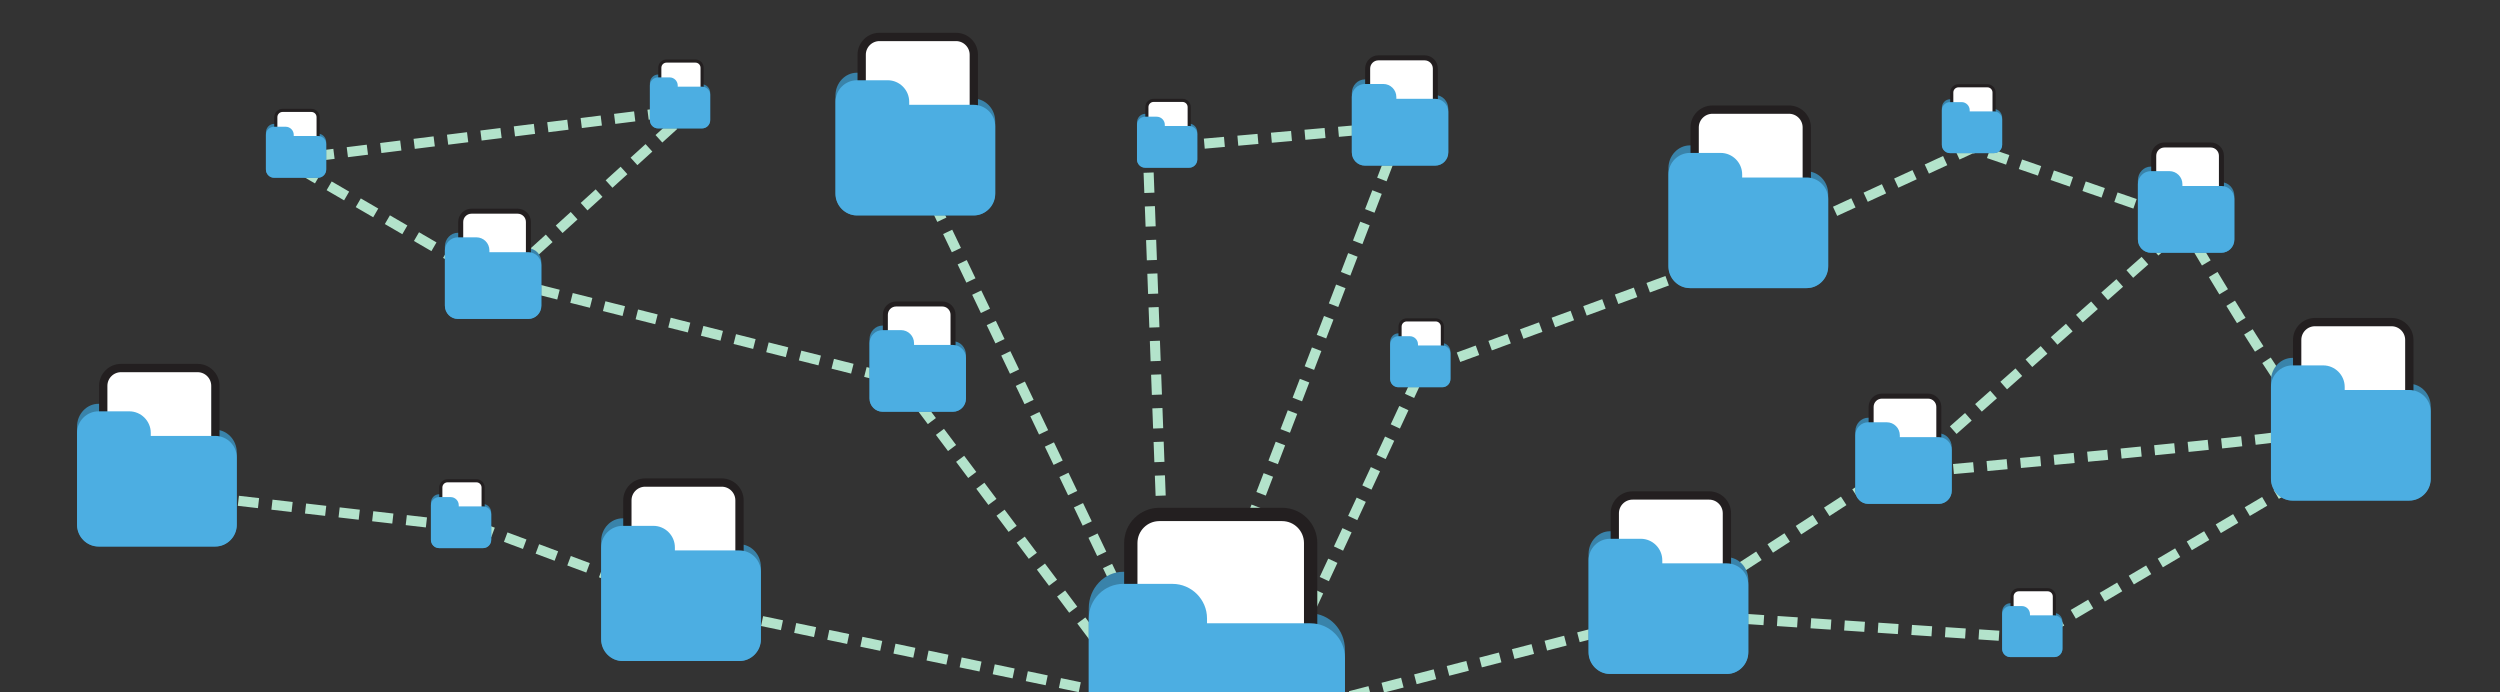 <?xml version="1.0" encoding="utf-8"?>
<!-- Generator: Adobe Illustrator 17.1.0, SVG Export Plug-In . SVG Version: 6.00 Build 0)  -->
<!DOCTYPE svg PUBLIC "-//W3C//DTD SVG 1.1//EN" "http://www.w3.org/Graphics/SVG/1.1/DTD/svg11.dtd">
<svg version="1.1" xmlns="http://www.w3.org/2000/svg" xmlns:xlink="http://www.w3.org/1999/xlink" x="0px" y="0px"
	 viewBox="0 0 650 180" enable-background="new 0 0 650 180" xml:space="preserve">
<rect x="0" y="0" width="650" height="180" fill="#333333" stroke="none"/>
<g id="Layer_3">
	<rect x="340" y="-187" fill="#3983AA" width="123" height="110"/>
</g>
<g id="Layer_2">
	<polyline fill="none" stroke="#B3E3CB" stroke-width="3" stroke-miterlimit="10" stroke-dasharray="6,4" points="-490.639,67.584 
		-442.203,6.309 -383.129,100.536 -366.551,209.158 -255.884,124.754 -308.421,21.914 -185.564,4.386 -115.466,11.748 -37.389,-3.5 
		5,-3.5 	"/>
	
		<line fill="none" stroke="#B3E3CB" stroke-width="3" stroke-miterlimit="10" stroke-dasharray="6,4" x1="-513" y1="0.5" x2="-458" y2="0.5"/>
	<polyline fill="none" stroke="#B3E3CB" stroke-width="3" stroke-miterlimit="10" stroke-dasharray="6,4" points="-379.053,10.628 
		-464.743,144.47 -471.957,212.5 -528,212.5 	"/>
	
		<line fill="none" stroke="#B3E3CB" stroke-width="3" stroke-miterlimit="10" stroke-dasharray="6,4" x1="26" y1="207.5" x2="-24" y2="207.5"/>
	<path fill="none" stroke="#B3E3CB" stroke-width="3" stroke-miterlimit="10" stroke-dasharray="6,4" d="M-37.389,207.854
		c-6.031,3.088-89.663,5.758-89.663,5.758l-58.515-30.177l62.554-39.989l7.548-131.468"/>
	<path fill="none" stroke="#B3E3CB" stroke-width="3" stroke-miterlimit="10" stroke-dasharray="6,4" d="M-458.246,141.115
		c6.552-2.004,144.431-39.253,144.431-39.253l64.201,97.834l64.046-23.865"/>
	<polyline fill="none" stroke="#B3E3CB" stroke-width="3" stroke-miterlimit="10" stroke-dasharray="6,4" points="-174.904,67.736 
		-53.581,87.684 -43.5,204.456 	"/>
	
		<line fill="none" stroke="#B3E3CB" stroke-width="3" stroke-miterlimit="10" stroke-dasharray="6,4" x1="-8" y1="78.5" x2="-60" y2="78.5"/>
</g>
<g id="Layer_1">
	<g>
		<g>
			
				<line fill="none" stroke="#B3E3CB" stroke-width="3" stroke-miterlimit="10" x1="-1134" y1="611.182" x2="-1131.02" y2="611.524"/>
			<polyline fill="none" stroke="#B3E3CB" stroke-width="3" stroke-miterlimit="10" stroke-dasharray="6.023,4.015" points="
				-1127.031,611.983 -1044.128,621.509 -982.526,644.476 -825.903,677.075 			"/>
			
				<line fill="none" stroke="#B3E3CB" stroke-width="3" stroke-miterlimit="10" x1="-823.937" y1="677.484" x2="-821" y2="678.095"/>
		</g>
	</g>
	<path fill="none" stroke="#B3E3CB" stroke-width="3" stroke-miterlimit="10" stroke-dasharray="6,4" d="M-489.498,598.044
		l-94.596,55.823l-108.048-7.167L-814,678.095l48.173-103.536l98.118-35.969l65.714-30.279l64.014,22.087l-84.349,74.58
		c0,0,129.765-11.243,123.331-13.111c-6.435-1.868-43-65.198-43-65.198"/>
	
		<line fill="none" stroke="#B3E3CB" stroke-width="3" stroke-miterlimit="10" stroke-dasharray="6,4" x1="-631.953" y1="607.706" x2="-692.141" y2="646.7"/>
	<polyline fill="none" stroke="#B3E3CB" stroke-width="3" stroke-miterlimit="10" stroke-dasharray="6,4" points="-915.065,515.228 
		-841.008,669.986 -847.022,508.547 -771.411,501.882 -841.008,683 -920,577.612 -1044.128,546.329 -1103.294,511.918 
		-982.526,496.873 -1041.162,550.058 	"/>
	<g>
		<g>
			<path fill="#3983AA" d="M-892.309,521.641c0,3.702-2.879,6.742-6.386,6.742h-34.668c-3.506,0-6.386-3.04-6.386-6.742v-28.897
				c0-3.702,2.879-6.742,6.386-6.742h9.124c3.506,0,6.386,3.04,6.386,6.742v0.964h19.159c3.506,0,6.386,3.04,6.386,6.742V521.641z"
				/>
		</g>
		<path fill="#FFFFFF" stroke="#231F20" stroke-width="2.467" stroke-miterlimit="10" d="M-926.675,475.382h22.717
			c2.922,0,5.291,2.369,5.291,5.291v32.695h-33.299v-32.695C-931.966,477.751-929.597,475.382-926.675,475.382z"/>
		<g>
			<path fill="#4CAEE2" d="M-892.309,521.997c0,3.506-2.879,6.386-6.386,6.386h-34.668c-3.506,0-6.386-2.879-6.386-6.386v-27.37
				c0-3.506,2.879-6.386,6.386-6.386h9.124c3.506,0,6.386,2.879,6.386,6.386v0.913h19.159c3.506,0,6.386,2.879,6.386,6.386V521.997z
				"/>
		</g>
	</g>
	<g>
		<g>
			<path fill="#3983AA" d="M-418.589,19.827c0,3.702-2.879,6.742-6.386,6.742h-34.668c-3.506,0-6.386-3.04-6.386-6.742V-9.069
				c0-3.702,2.879-6.742,6.386-6.742h9.124c3.506,0,6.386,3.04,6.386,6.742v0.964h19.159c3.506,0,6.386,3.04,6.386,6.742V19.827z"/>
		</g>
		<path fill="#FFFFFF" stroke="#231F20" stroke-width="2.467" stroke-miterlimit="10" d="M-452.955-26.431h22.717
			c2.922,0,5.291,2.369,5.291,5.291v32.695h-33.299V-21.14C-458.246-24.062-455.877-26.431-452.955-26.431z"/>
		<g>
			<path fill="#4CAEE2" d="M-418.589,20.183c0,3.506-2.879,6.386-6.386,6.386h-34.668c-3.506,0-6.386-2.879-6.386-6.386v-27.37
				c0-3.506,2.879-6.386,6.386-6.386h9.124c3.506,0,6.386,2.879,6.386,6.386v0.913h19.159c3.506,0,6.386,2.879,6.386,6.386V20.183z"
				/>
		</g>
	</g>
	<g>
		<g>
			<path fill="#3983AA" d="M-19.808,219.214c0,3.702-2.879,6.742-6.386,6.742h-34.668c-3.506,0-6.386-3.04-6.386-6.742v-28.897
				c0-3.702,2.879-6.742,6.386-6.742h9.124c3.506,0,6.386,3.04,6.386,6.742v0.964h19.159c3.506,0,6.386,3.04,6.386,6.742V219.214z"
				/>
		</g>
		<path fill="#FFFFFF" stroke="#231F20" stroke-width="2.467" stroke-miterlimit="10" d="M-54.174,172.956h22.717
			c2.922,0,5.291,2.369,5.291,5.291v32.695h-33.299v-32.695C-59.465,175.325-57.096,172.956-54.174,172.956z"/>
		<g>
			<path fill="#4CAEE2" d="M-19.808,219.57c0,3.506-2.879,6.386-6.386,6.386h-34.668c-3.506,0-6.386-2.879-6.386-6.386V192.2
				c0-3.506,2.879-6.386,6.386-6.386h9.124c3.506,0,6.386,2.879,6.386,6.386v0.913h19.159c3.506,0,6.386,2.879,6.386,6.386V219.57z"
				/>
		</g>
	</g>
	<g>
		<g>
			<path fill="#3983AA" d="M-223.495,131.521c0,3.702-2.879,6.742-6.386,6.742h-34.668c-3.506,0-6.386-3.04-6.386-6.742v-28.897
				c0-3.702,2.879-6.742,6.386-6.742h9.124c3.506,0,6.386,3.04,6.386,6.742v0.964h19.159c3.506,0,6.386,3.04,6.386,6.742V131.521z"
				/>
		</g>
		<path fill="#FFFFFF" stroke="#231F20" stroke-width="2.467" stroke-miterlimit="10" d="M-257.861,85.263h22.717
			c2.922,0,5.291,2.369,5.291,5.291v32.695h-33.299V90.554C-263.152,87.632-260.783,85.263-257.861,85.263z"/>
		<g>
			<path fill="#4CAEE2" d="M-223.495,131.877c0,3.506-2.879,6.386-6.386,6.386h-34.668c-3.506,0-6.386-2.879-6.386-6.386v-27.37
				c0-3.506,2.879-6.386,6.386-6.386h9.124c3.506,0,6.386,2.879,6.386,6.386v0.913h19.159c3.506,0,6.386,2.879,6.386,6.386V131.877z
				"/>
		</g>
	</g>
	<g>
		<g>
			<path fill="#3983AA" d="M-162.56,12.32c0,3.702-2.879,6.742-6.386,6.742h-34.668c-3.506,0-6.386-3.04-6.386-6.742v-28.897
				c0-3.702,2.879-6.742,6.386-6.742h9.124c3.506,0,6.386,3.04,6.386,6.742v0.964h19.159c3.506,0,6.386,3.04,6.386,6.742V12.32z"/>
		</g>
		<path fill="#FFFFFF" stroke="#231F20" stroke-width="2.467" stroke-miterlimit="10" d="M-196.926-33.938h22.717
			c2.922,0,5.291,2.369,5.291,5.291V4.048h-33.299v-32.695C-202.217-31.569-199.849-33.938-196.926-33.938z"/>
		<g>
			<path fill="#4CAEE2" d="M-162.56,12.676c0,3.506-2.879,6.386-6.386,6.386h-34.668c-3.506,0-6.386-2.879-6.386-6.386v-27.37
				c0-3.506,2.879-6.386,6.386-6.386h9.124c3.506,0,6.386,2.879,6.386,6.386v0.913h19.159c3.506,0,6.386,2.879,6.386,6.386V12.676z"
				/>
		</g>
	</g>
	<g>
		<g>
			<path fill="#3983AA" d="M-342.857,210.7c0,3.702-2.879,6.742-6.386,6.742h-34.668c-3.506,0-6.386-3.04-6.386-6.742v-28.897
				c0-3.702,2.879-6.742,6.386-6.742h9.124c3.506,0,6.386,3.04,6.386,6.742v0.964h19.159c3.506,0,6.386,3.04,6.386,6.742V210.7z"/>
		</g>
		<path fill="#FFFFFF" stroke="#231F20" stroke-width="2.467" stroke-miterlimit="10" d="M-377.223,164.442h22.717
			c2.922,0,5.291,2.369,5.291,5.291v32.695h-33.299v-32.695C-382.515,166.811-380.146,164.442-377.223,164.442z"/>
		<g>
			<path fill="#4CAEE2" d="M-342.857,211.056c0,3.506-2.879,6.386-6.386,6.386h-34.668c-3.506,0-6.386-2.879-6.386-6.386v-27.37
				c0-3.506,2.879-6.386,6.386-6.386h9.124c3.506,0,6.386,2.879,6.386,6.386v0.913h19.159c3.506,0,6.386,2.879,6.386,6.386V211.056z
				"/>
		</g>
	</g>
	<g>
		<g>
			<path fill="#3983AA" d="M-668.673,657.805c0,3.702-2.879,6.742-6.386,6.742h-34.668c-3.506,0-6.386-3.04-6.386-6.742v-28.897
				c0-3.702,2.879-6.742,6.386-6.742h9.124c3.506,0,6.386,3.04,6.386,6.742v0.964h19.159c3.506,0,6.386,3.04,6.386,6.742V657.805z"
				/>
		</g>
		<path fill="#FFFFFF" stroke="#231F20" stroke-width="2.467" stroke-miterlimit="10" d="M-703.039,611.547h22.717
			c2.922,0,5.291,2.369,5.291,5.291v32.695h-33.299v-32.695C-708.33,613.916-705.961,611.547-703.039,611.547z"/>
		<g>
			<path fill="#4CAEE2" d="M-668.673,658.161c0,3.506-2.879,6.386-6.386,6.386h-34.668c-3.506,0-6.386-2.879-6.386-6.386v-27.37
				c0-3.506,2.879-6.386,6.386-6.386h9.124c3.506,0,6.386,2.879,6.386,6.386v0.913h19.159c3.506,0,6.386,2.879,6.386,6.386V658.161z
				"/>
		</g>
	</g>
	<g>
		<g>
			<path fill="#3983AA" d="M-961.889,653.964c0,3.702-2.879,6.742-6.386,6.742h-34.668c-3.506,0-6.386-3.04-6.386-6.742v-28.897
				c0-3.702,2.879-6.742,6.386-6.742h9.124c3.506,0,6.386,3.04,6.386,6.742v0.964h19.159c3.506,0,6.386,3.04,6.386,6.742V653.964z"
				/>
		</g>
		<path fill="#FFFFFF" stroke="#231F20" stroke-width="2.467" stroke-miterlimit="10" d="M-996.255,607.706h22.717
			c2.922,0,5.291,2.369,5.291,5.291v32.695h-33.299v-32.695C-1001.546,610.075-999.177,607.706-996.255,607.706z"/>
		<g>
			<path fill="#4CAEE2" d="M-961.889,654.32c0,3.506-2.879,6.386-6.386,6.386h-34.668c-3.506,0-6.386-2.879-6.386-6.386v-27.37
				c0-3.506,2.879-6.386,6.386-6.386h9.124c3.506,0,6.386,2.879,6.386,6.386v0.913h19.159c3.506,0,6.386,2.879,6.386,6.386V654.32z"
				/>
		</g>
	</g>
	<g>
		<g>
			<path fill="#3983AA" d="M-1117.531,619.957c0,3.702-2.879,6.742-6.386,6.742h-34.668c-3.506,0-6.386-3.04-6.386-6.742v-28.897
				c0-3.702,2.879-6.742,6.386-6.742h9.124c3.506,0,6.386,3.04,6.386,6.742v0.964h19.159c3.506,0,6.386,3.04,6.386,6.742V619.957z"
				/>
		</g>
		<path fill="#FFFFFF" stroke="#231F20" stroke-width="2.467" stroke-miterlimit="10" d="M-1151.897,573.699h22.717
			c2.922,0,5.291,2.369,5.291,5.291v32.695h-33.299V578.99C-1157.188,576.068-1154.82,573.699-1151.897,573.699z"/>
		<g>
			<path fill="#4CAEE2" d="M-1117.531,620.313c0,3.506-2.879,6.386-6.386,6.386h-34.668c-3.506,0-6.386-2.879-6.386-6.386v-27.37
				c0-3.506,2.879-6.386,6.386-6.386h9.124c3.506,0,6.386,2.879,6.386,6.386v0.913h19.159c3.506,0,6.386,2.879,6.386,6.386V620.313z
				"/>
		</g>
	</g>
	<g>
		<g>
			<path fill="#3983AA" d="M-466.029,606.316c0,3.702-2.879,6.742-6.386,6.742h-34.668c-3.506,0-6.386-3.04-6.386-6.742v-28.897
				c0-3.702,2.879-6.742,6.386-6.742h9.124c3.506,0,6.386,3.04,6.386,6.742v0.964h19.159c3.506,0,6.386,3.04,6.386,6.742V606.316z"
				/>
		</g>
		<path fill="#FFFFFF" stroke="#231F20" stroke-width="2.467" stroke-miterlimit="10" d="M-500.395,560.058h22.717
			c2.922,0,5.291,2.369,5.291,5.291v32.695h-33.299v-32.695C-505.686,562.427-503.317,560.058-500.395,560.058z"/>
		<g>
			<path fill="#4CAEE2" d="M-466.029,606.672c0,3.506-2.879,6.386-6.386,6.386h-34.668c-3.506,0-6.386-2.879-6.386-6.386v-27.37
				c0-3.506,2.879-6.386,6.386-6.386h9.124c3.506,0,6.386,2.879,6.386,6.386v0.913h19.159c3.506,0,6.386,2.879,6.386,6.386V606.672z
				"/>
		</g>
	</g>
	<g>
		<g>
			<path fill="#B12F62" d="M-219.267,726.832c0,5.937-4.618,10.812-10.241,10.812h-55.6c-5.623,0-10.241-4.875-10.241-10.812
				v-46.344c0-5.937,4.618-10.812,10.241-10.812h14.633c5.623,0,10.241,4.875,10.241,10.812v1.546h30.726
				c5.623,0,10.241,4.875,10.241,10.812V726.832z"/>
		</g>
		<path fill="#FFFFFF" stroke="#231F20" stroke-width="3.956" stroke-miterlimit="10" d="M-274.382,652.644h36.433
			c4.687,0,8.486,3.799,8.486,8.486v52.435h-53.405V661.13C-282.868,656.443-279.069,652.644-274.382,652.644z"/>
		<g>
			<path fill="#EC3E82" d="M-219.267,727.403c0,5.623-4.618,10.241-10.241,10.241h-55.6c-5.623,0-10.241-4.618-10.241-10.241
				v-43.895c0-5.623,4.618-10.241,10.241-10.241h14.633c5.623,0,10.241,4.618,10.241,10.241v1.464h30.726
				c5.623,0,10.241,4.618,10.241,10.241V727.403z"/>
		</g>
	</g>
	<g>
		<g>
			<path fill="#3983AA" d="M-368.86,108.679c0,2.235-1.739,4.071-3.855,4.071h-20.932c-2.117,0-3.855-1.835-3.855-4.071V91.232
				c0-2.235,1.738-4.071,3.855-4.071h5.509c2.117,0,3.855,1.835,3.855,4.071v0.582h11.568c2.117,0,3.855,1.835,3.855,4.071V108.679z
				"/>
		</g>
		<path fill="#FFFFFF" stroke="#231F20" stroke-width="1.489" stroke-miterlimit="10" d="M-389.61,80.749h13.716
			c1.764,0,3.195,1.43,3.195,3.195v19.74h-20.105v-19.74C-392.804,82.179-391.374,80.749-389.61,80.749z"/>
		<g>
			<path fill="#4CAEE2" d="M-368.86,108.894c0,2.117-1.739,3.855-3.855,3.855h-20.932c-2.117,0-3.855-1.739-3.855-3.855V92.368
				c0-2.117,1.738-3.855,3.855-3.855h5.509c2.117,0,3.855,1.739,3.855,3.855v0.551h11.568c2.117,0,3.855,1.739,3.855,3.855V108.894z
				"/>
		</g>
	</g>
	<g>
		<g>
			<path fill="#3983AA" d="M-28.494,330.354c0,2.235-1.739,4.071-3.855,4.071h-20.932c-2.117,0-3.855-1.835-3.855-4.071v-17.447
				c0-2.235,1.739-4.071,3.855-4.071h5.509c2.117,0,3.855,1.835,3.855,4.071v0.582h11.568c2.117,0,3.855,1.835,3.855,4.071V330.354z
				"/>
		</g>
		<path fill="#FFFFFF" stroke="#231F20" stroke-width="1.489" stroke-miterlimit="10" d="M-132.379,201.442h13.716
			c1.764,0,3.195,1.43,3.195,3.195v19.74h-20.105v-19.74C-135.573,202.872-134.143,201.442-132.379,201.442z"/>
		<g>
			<path fill="#4CAEE2" d="M-105.293,298.888c0,2.117-1.739,3.855-3.855,3.855h-20.932c-2.117,0-3.855-1.739-3.855-3.855v-16.525
				c0-2.117,1.739-3.855,3.855-3.855h5.509c2.117,0,3.855,1.738,3.855,3.855v0.551h11.568c2.117,0,3.855,1.738,3.855,3.855V298.888z
				"/>
		</g>
	</g>
	<g>
		<g>
			<path fill="#3983AA" d="M-45.144,95.91c0,2.235-1.739,4.071-3.855,4.071h-20.932c-2.117,0-3.855-1.835-3.855-4.071V78.463
				c0-2.235,1.739-4.071,3.855-4.071h5.509c2.117,0,3.855,1.835,3.855,4.071v0.582h11.568c2.117,0,3.855,1.835,3.855,4.071V95.91z"
				/>
		</g>
		<path fill="#FFFFFF" stroke="#231F20" stroke-width="1.489" stroke-miterlimit="10" d="M-65.893,67.98h13.716
			c1.764,0,3.195,1.43,3.195,3.195v19.74h-20.105v-19.74C-69.088,69.411-67.657,67.98-65.893,67.98z"/>
		<g>
			<path fill="#4CAEE2" d="M-45.144,96.125c0,2.117-1.739,3.855-3.855,3.855h-20.932c-2.117,0-3.855-1.739-3.855-3.855V79.6
				c0-2.117,1.739-3.855,3.855-3.855h5.509c2.117,0,3.855,1.739,3.855,3.855v0.551h11.568c2.117,0,3.855,1.739,3.855,3.855V96.125z"
				/>
		</g>
	</g>
	<g>
		<g>
			<path fill="#3983AA" d="M-284.484,26.921c0,2.235-1.738,4.071-3.855,4.071h-20.932c-2.117,0-3.855-1.835-3.855-4.071V9.474
				c0-2.235,1.739-4.071,3.855-4.071h5.509c2.117,0,3.855,1.835,3.855,4.071v0.582h11.568c2.117,0,3.855,1.835,3.855,4.071V26.921z"
				/>
		</g>
		<path fill="#FFFFFF" stroke="#231F20" stroke-width="1.489" stroke-miterlimit="10" d="M-305.233-1.009h13.716
			c1.764,0,3.195,1.43,3.195,3.195v19.74h-20.105V2.186C-308.428,0.422-306.997-1.009-305.233-1.009z"/>
		<g>
			<path fill="#4CAEE2" d="M-284.484,27.136c0,2.117-1.738,3.855-3.855,3.855h-20.932c-2.117,0-3.855-1.739-3.855-3.855V10.611
				c0-2.117,1.739-3.855,3.855-3.855h5.509c2.117,0,3.855,1.739,3.855,3.855v0.551h11.568c2.117,0,3.855,1.739,3.855,3.855V27.136z"
				/>
		</g>
	</g>
	<g>
		<g>
			<path fill="#3983AA" d="M-475.427,83.723c0,2.235-1.739,4.071-3.855,4.071h-20.932c-2.117,0-3.855-1.835-3.855-4.071V66.276
				c0-2.235,1.738-4.071,3.855-4.071h5.509c2.117,0,3.855,1.835,3.855,4.071v0.582h11.568c2.117,0,3.855,1.835,3.855,4.071V83.723z"
				/>
		</g>
		<path fill="#FFFFFF" stroke="#231F20" stroke-width="1.489" stroke-miterlimit="10" d="M-496.177,55.793h13.716
			c1.764,0,3.195,1.43,3.195,3.195v19.74h-20.105v-19.74C-499.371,57.223-497.941,55.793-496.177,55.793z"/>
		<g>
			<path fill="#4CAEE2" d="M-475.427,83.938c0,2.117-1.739,3.855-3.855,3.855h-20.932c-2.117,0-3.855-1.739-3.855-3.855V67.412
				c0-2.117,1.738-3.855,3.855-3.855h5.509c2.117,0,3.855,1.739,3.855,3.855v0.551h11.568c2.117,0,3.855,1.739,3.855,3.855V83.938z"
				/>
		</g>
	</g>
	<g>
		<g>
			<path fill="#3983AA" d="M-171.959,183.878c0,2.235-1.739,4.071-3.855,4.071h-20.932c-2.117,0-3.855-1.835-3.855-4.071v-17.447
				c0-2.235,1.739-4.071,3.855-4.071h5.509c2.117,0,3.855,1.835,3.855,4.071v0.582h11.568c2.117,0,3.855,1.835,3.855,4.071V183.878z
				"/>
		</g>
		<path fill="#FFFFFF" stroke="#231F20" stroke-width="1.489" stroke-miterlimit="10" d="M-192.708,155.949h13.716
			c1.764,0,3.195,1.43,3.195,3.195v19.74h-20.105v-19.74C-195.903,157.379-194.472,155.949-192.708,155.949z"/>
		<g>
			<path fill="#4CAEE2" d="M-171.959,184.094c0,2.117-1.739,3.855-3.855,3.855h-20.932c-2.117,0-3.855-1.739-3.855-3.855v-16.525
				c0-2.117,1.739-3.855,3.855-3.855h5.509c2.117,0,3.855,1.739,3.855,3.855v0.551h11.568c2.117,0,3.855,1.739,3.855,3.855V184.094z
				"/>
		</g>
	</g>
	<g>
		<g>
			<path fill="#3983AA" d="M-458.065,222.305c0,2.235-1.739,4.071-3.855,4.071h-20.932c-2.117,0-3.855-1.835-3.855-4.071v-17.447
				c0-2.235,1.739-4.071,3.855-4.071h5.509c2.117,0,3.855,1.835,3.855,4.071v0.582h11.568c2.117,0,3.855,1.835,3.855,4.071V222.305z
				"/>
		</g>
		<path fill="#FFFFFF" stroke="#231F20" stroke-width="1.489" stroke-miterlimit="10" d="M-478.815,194.376h13.716
			c1.764,0,3.195,1.43,3.195,3.195v19.74h-20.105v-19.74C-482.009,195.806-480.579,194.376-478.815,194.376z"/>
		<g>
			<path fill="#4CAEE2" d="M-458.065,222.52c0,2.117-1.739,3.855-3.855,3.855h-20.932c-2.117,0-3.855-1.739-3.855-3.855v-16.525
				c0-2.117,1.739-3.855,3.855-3.855h5.509c2.117,0,3.855,1.739,3.855,3.855v0.551h11.568c2.117,0,3.855,1.739,3.855,3.855V222.52z"
				/>
		</g>
	</g>
	<g>
		<g>
			<path fill="#3983AA" d="M-95.773,20.854c0,2.235-1.739,4.071-3.855,4.071h-20.932c-2.117,0-3.855-1.835-3.855-4.071V3.407
				c0-2.235,1.739-4.071,3.855-4.071h5.509c2.117,0,3.855,1.835,3.855,4.071v0.582h11.568c2.117,0,3.855,1.835,3.855,4.071V20.854z"
				/>
		</g>
		<path fill="#FFFFFF" stroke="#231F20" stroke-width="1.489" stroke-miterlimit="10" d="M-116.523-7.075h13.716
			c1.764,0,3.195,1.43,3.195,3.195v19.74h-20.105v-19.74C-119.717-5.645-118.287-7.075-116.523-7.075z"/>
		<g>
			<path fill="#4CAEE2" d="M-95.773,21.069c0,2.117-1.739,3.855-3.855,3.855h-20.932c-2.117,0-3.855-1.739-3.855-3.855V4.544
				c0-2.117,1.739-3.855,3.855-3.855h5.509c2.117,0,3.855,1.739,3.855,3.855v0.551h11.568c2.117,0,3.855,1.739,3.855,3.855V21.069z"
				/>
		</g>
	</g>
	<g>
		<g>
			<path fill="#3983AA" d="M-608.26,609.973c0,2.235-1.738,4.07-3.855,4.07h-20.932c-2.117,0-3.856-1.835-3.856-4.07v-17.447
				c0-2.235,1.739-4.071,3.856-4.071h5.509c2.117,0,3.855,1.836,3.855,4.071v0.582h11.568c2.117,0,3.855,1.835,3.855,4.07V609.973z"
				/>
		</g>
		<path fill="#FFFFFF" stroke="#231F20" stroke-width="1.489" stroke-miterlimit="10" d="M-629.01,582.044h13.716
			c1.764,0,3.195,1.43,3.195,3.195v19.74h-20.105v-19.74C-632.204,583.474-630.774,582.044-629.01,582.044z"/>
		<g>
			<path fill="#4CAEE2" d="M-608.26,610.188c0,2.117-1.738,3.855-3.855,3.855h-20.932c-2.117,0-3.856-1.738-3.856-3.855v-16.525
				c0-2.117,1.739-3.855,3.856-3.855h5.509c2.117,0,3.855,1.739,3.855,3.855v0.551h11.568c2.117,0,3.855,1.739,3.855,3.856V610.188z
				"/>
		</g>
	</g>
	<g>
		<g>
			<path fill="#3983AA" d="M-757.128,576.854c0,1.397-1.087,2.544-2.41,2.544h-13.082c-1.323,0-2.41-1.147-2.41-2.544V565.95
				c0-1.397,1.087-2.544,2.41-2.544h3.443c1.323,0,2.41,1.147,2.41,2.544v0.364h7.23c1.323,0,2.41,1.147,2.41,2.544V576.854z"/>
		</g>
		<path fill="#FFFFFF" stroke="#231F20" stroke-width="0.931" stroke-miterlimit="10" d="M-770.096,559.398h8.573
			c1.103,0,1.997,0.894,1.997,1.997v12.338h-12.566v-12.338C-772.092,560.292-771.198,559.398-770.096,559.398z"/>
		<g>
			<path fill="#4CAEE2" d="M-757.128,576.988c0,1.323-1.087,2.41-2.41,2.41h-13.082c-1.323,0-2.41-1.087-2.41-2.41V566.66
				c0-1.323,1.087-2.41,2.41-2.41h3.443c1.323,0,2.41,1.087,2.41,2.41v0.344h7.23c1.323,0,2.41,1.087,2.41,2.41V576.988z"/>
		</g>
	</g>
	<g>
		<g>
			<path fill="#3983AA" d="M-449.295,142.233c0,1.397-1.087,2.544-2.41,2.544h-13.082c-1.323,0-2.41-1.147-2.41-2.544v-10.904
				c0-1.397,1.087-2.544,2.41-2.544h3.443c1.323,0,2.41,1.147,2.41,2.544v0.364h7.23c1.323,0,2.41,1.147,2.41,2.544V142.233z"/>
		</g>
		<path fill="#FFFFFF" stroke="#231F20" stroke-width="0.931" stroke-miterlimit="10" d="M-462.264,124.777h8.573
			c1.103,0,1.997,0.894,1.997,1.997v12.338h-12.566v-12.338C-464.26,125.671-463.366,124.777-462.264,124.777z"/>
		<g>
			<path fill="#4CAEE2" d="M-449.295,142.368c0,1.323-1.087,2.41-2.41,2.41h-13.082c-1.323,0-2.41-1.087-2.41-2.41v-10.328
				c0-1.323,1.087-2.41,2.41-2.41h3.443c1.323,0,2.41,1.087,2.41,2.41v0.344h7.23c1.323,0,2.41,1.087,2.41,2.41V142.368z"/>
		</g>
	</g>
	<g>
		<g>
			<path fill="#3983AA" d="M-247.215,202.818c0,1.397-1.087,2.544-2.41,2.544h-13.082c-1.323,0-2.41-1.147-2.41-2.544v-10.904
				c0-1.397,1.087-2.544,2.41-2.544h3.443c1.323,0,2.41,1.147,2.41,2.544v0.364h7.23c1.323,0,2.41,1.147,2.41,2.544V202.818z"/>
		</g>
		<path fill="#FFFFFF" stroke="#231F20" stroke-width="0.931" stroke-miterlimit="10" d="M-260.183,185.362h8.573
			c1.103,0,1.997,0.894,1.997,1.997v12.338h-12.566v-12.338C-262.18,186.256-261.286,185.362-260.183,185.362z"/>
		<g>
			<path fill="#4CAEE2" d="M-247.215,202.952c0,1.323-1.087,2.41-2.41,2.41h-13.082c-1.323,0-2.41-1.087-2.41-2.41v-10.328
				c0-1.323,1.087-2.41,2.41-2.41h3.443c1.323,0,2.41,1.087,2.41,2.41v0.344h7.23c1.323,0,2.41,1.087,2.41,2.41V202.952z"/>
		</g>
	</g>
	<g>
		<g>
			<path fill="#3983AA" d="M-108.049,146.568c0,1.397-1.087,2.544-2.41,2.544h-13.082c-1.323,0-2.41-1.147-2.41-2.544v-10.904
				c0-1.397,1.087-2.544,2.41-2.544h3.443c1.323,0,2.41,1.147,2.41,2.544v0.364h7.23c1.323,0,2.41,1.147,2.41,2.544V146.568z"/>
		</g>
		<path fill="#FFFFFF" stroke="#231F20" stroke-width="0.931" stroke-miterlimit="10" d="M-121.017,129.112h8.573
			c1.103,0,1.997,0.894,1.997,1.997v12.338h-12.566v-12.338C-123.014,130.006-122.12,129.112-121.017,129.112z"/>
		<g>
			<path fill="#4CAEE2" d="M-108.049,146.702c0,1.323-1.087,2.41-2.41,2.41h-13.082c-1.323,0-2.41-1.087-2.41-2.41v-10.328
				c0-1.323,1.087-2.41,2.41-2.41h3.443c1.323,0,2.41,1.087,2.41,2.41v0.344h7.23c1.323,0,2.41,1.087,2.41,2.41V146.702z"/>
		</g>
	</g>
	<g>
		<g>
			<path fill="#3983AA" d="M-304.176,111.712c0,1.397-1.087,2.544-2.41,2.544h-13.082c-1.323,0-2.41-1.147-2.41-2.544v-10.904
				c0-1.397,1.087-2.544,2.41-2.544h3.443c1.323,0,2.41,1.147,2.41,2.544v0.364h7.23c1.323,0,2.41,1.147,2.41,2.544V111.712z"/>
		</g>
		<path fill="#FFFFFF" stroke="#231F20" stroke-width="0.931" stroke-miterlimit="10" d="M-317.144,94.256h8.573
			c1.103,0,1.997,0.894,1.997,1.997v12.338h-12.566V96.253C-319.141,95.15-318.247,94.256-317.144,94.256z"/>
		<g>
			<path fill="#4CAEE2" d="M-304.176,111.846c0,1.323-1.087,2.41-2.41,2.41h-13.082c-1.323,0-2.41-1.087-2.41-2.41v-10.328
				c0-1.323,1.087-2.41,2.41-2.41h3.443c1.323,0,2.41,1.087,2.41,2.41v0.344h7.23c1.323,0,2.41,1.087,2.41,2.41V111.846z"/>
		</g>
	</g>
	<g>
		<g>
			<path fill="#3983AA" d="M-364.178,13.954c0,1.397-1.087,2.544-2.41,2.544h-13.082c-1.323,0-2.41-1.147-2.41-2.544V3.05
				c0-1.397,1.087-2.544,2.41-2.544h3.443c1.323,0,2.41,1.147,2.41,2.544v0.364h7.23c1.323,0,2.41,1.147,2.41,2.544V13.954z"/>
		</g>
		<path fill="#FFFFFF" stroke="#231F20" stroke-width="0.931" stroke-miterlimit="10" d="M-377.146-3.502h8.573
			c1.103,0,1.997,0.894,1.997,1.997v12.338h-12.566V-1.505C-379.143-2.608-378.249-3.502-377.146-3.502z"/>
		<g>
			<path fill="#4CAEE2" d="M-364.178,14.089c0,1.323-1.087,2.41-2.41,2.41h-13.082c-1.323,0-2.41-1.087-2.41-2.41V3.76
				c0-1.323,1.087-2.41,2.41-2.41h3.443c1.323,0,2.41,1.087,2.41,2.41v0.344h7.23c1.323,0,2.41,1.087,2.41,2.41V14.089z"/>
		</g>
	</g>
	<g>
		<g>
			<path fill="#3983AA" d="M-159.967,71.013c0,1.397-1.087,2.544-2.41,2.544h-13.082c-1.323,0-2.41-1.147-2.41-2.544V60.108
				c0-1.397,1.087-2.544,2.41-2.544h3.443c1.323,0,2.41,1.147,2.41,2.544v0.364h7.23c1.323,0,2.41,1.147,2.41,2.544V71.013z"/>
		</g>
		<path fill="#FFFFFF" stroke="#231F20" stroke-width="0.931" stroke-miterlimit="10" d="M-172.935,53.557h8.573
			c1.103,0,1.997,0.894,1.997,1.997v12.338h-12.566V55.554C-174.932,54.451-174.038,53.557-172.935,53.557z"/>
		<g>
			<path fill="#4CAEE2" d="M-159.967,71.147c0,1.323-1.087,2.41-2.41,2.41h-13.082c-1.323,0-2.41-1.087-2.41-2.41V60.819
				c0-1.323,1.087-2.41,2.41-2.41h3.443c1.323,0,2.41,1.087,2.41,2.41v0.344h7.23c1.323,0,2.41,1.087,2.41,2.41V71.147z"/>
		</g>
	</g>
	<g>
		<g>
			<path fill="#3983AA" d="M-22.424,0.38c0,1.397-1.087,2.544-2.41,2.544h-13.082c-1.323,0-2.41-1.147-2.41-2.544v-10.904
				c0-1.397,1.087-2.544,2.41-2.544h3.443c1.323,0,2.41,1.147,2.41,2.544v0.364h7.23c1.323,0,2.41,1.147,2.41,2.544V0.38z"/>
		</g>
		<path fill="#FFFFFF" stroke="#231F20" stroke-width="0.931" stroke-miterlimit="10" d="M-35.393-17.075h8.573
			c1.103,0,1.997,0.894,1.997,1.997v12.338h-12.566v-12.338C-37.389-16.182-36.495-17.075-35.393-17.075z"/>
		<g>
			<path fill="#4CAEE2" d="M-22.424,0.515c0,1.323-1.087,2.41-2.41,2.41h-13.082c-1.323,0-2.41-1.087-2.41-2.41V-9.813
				c0-1.323,1.087-2.41,2.41-2.41h3.443c1.323,0,2.41,1.087,2.41,2.41v0.344h7.23c1.323,0,2.41,1.087,2.41,2.41V0.515z"/>
		</g>
	</g>
	<g>
		<g>
			<path fill="#3983AA" d="M-980.378,499.995c0,1.397-1.087,2.544-2.41,2.544h-13.082c-1.323,0-2.41-1.147-2.41-2.544V489.09
				c0-1.397,1.087-2.544,2.41-2.544h3.443c1.323,0,2.41,1.147,2.41,2.544v0.364h7.23c1.323,0,2.41,1.147,2.41,2.544V499.995z"/>
		</g>
		<path fill="#FFFFFF" stroke="#231F20" stroke-width="0.931" stroke-miterlimit="10" d="M-993.346,482.539h8.573
			c1.103,0,1.997,0.894,1.997,1.997v12.338h-12.566v-12.338C-995.343,483.433-994.449,482.539-993.346,482.539z"/>
		<g>
			<path fill="#4CAEE2" d="M-980.378,500.129c0,1.323-1.087,2.41-2.41,2.41h-13.082c-1.323,0-2.41-1.087-2.41-2.41v-10.328
				c0-1.323,1.087-2.41,2.41-2.41h3.443c1.323,0,2.41,1.087,2.41,2.41v0.344h7.23c1.323,0,2.41,1.087,2.41,2.41V500.129z"/>
		</g>
	</g>
	<g>
		<g>
			<path fill="#3983AA" d="M-1041.98,624.63c0,1.397-1.087,2.544-2.41,2.544h-13.082c-1.323,0-2.41-1.147-2.41-2.544v-10.904
				c0-1.397,1.087-2.544,2.41-2.544h3.443c1.323,0,2.41,1.147,2.41,2.544v0.364h7.23c1.323,0,2.41,1.147,2.41,2.544V624.63z"/>
		</g>
		<path fill="#FFFFFF" stroke="#231F20" stroke-width="0.931" stroke-miterlimit="10" d="M-1054.948,607.174h8.573
			c1.103,0,1.997,0.894,1.997,1.997v12.338h-12.566v-12.338C-1056.945,608.068-1056.051,607.174-1054.948,607.174z"/>
		<g>
			<path fill="#4CAEE2" d="M-1041.98,624.765c0,1.323-1.087,2.41-2.41,2.41h-13.082c-1.323,0-2.41-1.087-2.41-2.41v-10.328
				c0-1.323,1.087-2.41,2.41-2.41h3.443c1.323,0,2.41,1.087,2.41,2.41v0.344h7.23c1.323,0,2.41,1.087,2.41,2.41V624.765z"/>
		</g>
	</g>
	<g>
		<g>
			<path fill="#3983AA" d="M-593.295,507.335c0,1.397-1.087,2.544-2.41,2.544h-13.082c-1.323,0-2.41-1.147-2.41-2.544V496.43
				c0-1.397,1.087-2.544,2.41-2.544h3.443c1.323,0,2.41,1.147,2.41,2.544v0.364h7.23c1.323,0,2.41,1.147,2.41,2.544V507.335z"/>
		</g>
		<path fill="#FFFFFF" stroke="#231F20" stroke-width="0.931" stroke-miterlimit="10" d="M-606.264,489.879h8.573
			c1.103,0,1.997,0.894,1.997,1.997v12.338h-12.566v-12.338C-608.26,490.773-607.367,489.879-606.264,489.879z"/>
		<g>
			<path fill="#4CAEE2" d="M-593.295,507.469c0,1.323-1.087,2.41-2.41,2.41h-13.082c-1.323,0-2.41-1.087-2.41-2.41v-10.328
				c0-1.323,1.087-2.41,2.41-2.41h3.443c1.323,0,2.41,1.087,2.41,2.41v0.344h7.23c1.323,0,2.41,1.087,2.41,2.41V507.469z"/>
		</g>
	</g>
	<g>
		<g>
			<path fill="#3983AA" d="M-575.394,656.989c0,1.397-1.087,2.544-2.41,2.544h-13.082c-1.323,0-2.41-1.147-2.41-2.544v-10.904
				c0-1.397,1.087-2.544,2.41-2.544h3.443c1.323,0,2.41,1.147,2.41,2.544v0.364h7.23c1.323,0,2.41,1.147,2.41,2.544V656.989z"/>
		</g>
		<path fill="#FFFFFF" stroke="#231F20" stroke-width="0.931" stroke-miterlimit="10" d="M-588.362,639.533h8.573
			c1.103,0,1.997,0.894,1.997,1.997v12.338h-12.566v-12.338C-590.359,640.427-589.465,639.533-588.362,639.533z"/>
		<g>
			<path fill="#4CAEE2" d="M-575.394,657.123c0,1.323-1.087,2.41-2.41,2.41h-13.082c-1.323,0-2.41-1.087-2.41-2.41v-10.328
				c0-1.323,1.087-2.41,2.41-2.41h3.443c1.323,0,2.41,1.087,2.41,2.41v0.344h7.23c1.323,0,2.41,1.087,2.41,2.41V657.123z"/>
		</g>
	</g>
	<g>
		<g>
			<path fill="#3983AA" d="M-1088.58,515.04c0,1.397-1.087,2.544-2.41,2.544h-13.083c-1.323,0-2.41-1.147-2.41-2.544v-10.904
				c0-1.397,1.087-2.544,2.41-2.544h3.443c1.323,0,2.41,1.147,2.41,2.544v0.364h7.23c1.323,0,2.41,1.147,2.41,2.544V515.04z"/>
		</g>
		<path fill="#FFFFFF" stroke="#231F20" stroke-width="0.931" stroke-miterlimit="10" d="M-1101.549,497.584h8.573
			c1.103,0,1.997,0.894,1.997,1.997v12.338h-12.566v-12.338C-1103.545,498.478-1102.651,497.584-1101.549,497.584z"/>
		<g>
			<path fill="#4CAEE2" d="M-1088.58,515.174c0,1.323-1.087,2.41-2.41,2.41h-13.083c-1.323,0-2.41-1.087-2.41-2.41v-10.328
				c0-1.323,1.087-2.41,2.41-2.41h3.443c1.323,0,2.41,1.087,2.41,2.41v0.344h7.23c1.323,0,2.41,1.087,2.41,2.41V515.174z"/>
		</g>
	</g>
	<g>
		<g>
			<path fill="#3983AA" d="M-900.995,582.607c0,2.235-1.738,4.071-3.855,4.071h-20.932c-2.117,0-3.855-1.836-3.855-4.071V565.16
				c0-2.235,1.739-4.071,3.855-4.071h5.509c2.117,0,3.855,1.836,3.855,4.071v0.582h11.568c2.117,0,3.855,1.836,3.855,4.071V582.607z
				"/>
		</g>
		<path fill="#FFFFFF" stroke="#231F20" stroke-width="1.489" stroke-miterlimit="10" d="M-921.744,554.678h13.716
			c1.764,0,3.195,1.43,3.195,3.195v19.74h-20.105v-19.74C-924.939,556.108-923.509,554.678-921.744,554.678z"/>
		<g>
			<path fill="#4CAEE2" d="M-900.995,582.822c0,2.117-1.738,3.856-3.855,3.856h-20.932c-2.117,0-3.855-1.739-3.855-3.856v-16.525
				c0-2.117,1.739-3.855,3.855-3.855h5.509c2.117,0,3.855,1.739,3.855,3.855v0.551h11.568c2.117,0,3.855,1.738,3.855,3.855V582.822z
				"/>
		</g>
	</g>
	<g>
		<g>
			<path fill="#3983AA" d="M-1027.092,555.052c0,2.235-1.739,4.071-3.855,4.071h-20.932c-2.117,0-3.855-1.836-3.855-4.071v-17.447
				c0-2.235,1.739-4.07,3.855-4.07h5.509c2.117,0,3.855,1.835,3.855,4.07v0.582h11.568c2.117,0,3.855,1.836,3.855,4.071V555.052z"/>
		</g>
		<path fill="#FFFFFF" stroke="#231F20" stroke-width="1.489" stroke-miterlimit="10" d="M-1047.841,527.123h13.716
			c1.764,0,3.195,1.43,3.195,3.195v19.74h-20.105v-19.74C-1051.036,528.553-1049.606,527.123-1047.841,527.123z"/>
		<g>
			<path fill="#4CAEE2" d="M-1027.092,555.267c0,2.117-1.739,3.855-3.855,3.855h-20.932c-2.117,0-3.855-1.739-3.855-3.855v-16.525
				c0-2.117,1.739-3.855,3.855-3.855h5.509c2.117,0,3.855,1.739,3.855,3.855v0.551h11.568c2.117,0,3.855,1.739,3.855,3.855V555.267z
				"/>
		</g>
	</g>
	<g>
		<g>
			<path fill="#3983AA" d="M-524.341,535.394c0,2.235-1.739,4.07-3.856,4.07h-20.932c-2.117,0-3.855-1.835-3.855-4.07v-17.447
				c0-2.235,1.738-4.071,3.855-4.071h5.509c2.117,0,3.855,1.836,3.855,4.071v0.582h11.568c2.117,0,3.856,1.835,3.856,4.071V535.394z
				"/>
		</g>
		<path fill="#FFFFFF" stroke="#231F20" stroke-width="1.489" stroke-miterlimit="10" d="M-545.091,507.464h13.716
			c1.764,0,3.195,1.43,3.195,3.195v19.74h-20.105v-19.74C-548.285,508.894-546.855,507.464-545.091,507.464z"/>
		<g>
			<path fill="#4CAEE2" d="M-524.341,535.609c0,2.117-1.739,3.855-3.856,3.855h-20.932c-2.117,0-3.855-1.738-3.855-3.855v-16.525
				c0-2.117,1.738-3.855,3.855-3.855h5.509c2.117,0,3.855,1.739,3.855,3.855v0.551h11.568c2.117,0,3.856,1.738,3.856,3.855V535.609z
				"/>
		</g>
	</g>
	<rect x="-210" y="-320" fill="#4CAEE2" width="186" height="165"/>
	<rect x="459" y="-361" fill="#DBEFF9" width="186" height="165"/>
	<g>
		<g>
			<g>
				
					<line fill="none" stroke="#B3E3CB" stroke-width="2.627" stroke-miterlimit="10" x1="47.146" y1="128.506" x2="49.755" y2="128.806"/>
				
					<polyline fill="none" stroke="#B3E3CB" stroke-width="2.627" stroke-miterlimit="10" stroke-dasharray="5.273,3.515" points="
					53.248,129.207 125.833,137.548 179.769,157.657 316.9,186.199 				"/>
				
					<line fill="none" stroke="#B3E3CB" stroke-width="2.627" stroke-miterlimit="10" x1="318.621" y1="186.557" x2="321.192" y2="187.092"/>
			</g>
		</g>
		<path fill="none" stroke="#B3E3CB" stroke-width="2.627" stroke-miterlimit="10" stroke-dasharray="5.253,3.502" d="
			M611.439,117.003l-82.823,48.876l-94.601-6.275l-106.693,27.488l42.178-90.651l85.907-31.493l57.536-26.51l56.047,19.339
			l-73.852,65.298c0,0,113.616-9.844,107.982-11.479c-5.634-1.635-37.649-57.084-37.649-57.084"/>
		
			<line fill="none" stroke="#B3E3CB" stroke-width="2.627" stroke-miterlimit="10" stroke-dasharray="5.253,3.502" x1="486.712" y1="125.463" x2="434.014" y2="159.604"/>
		<polyline fill="none" stroke="#B3E3CB" stroke-width="2.627" stroke-miterlimit="10" stroke-dasharray="5.253,3.502" points="
			238.834,44.494 303.675,179.992 298.409,38.644 364.61,32.809 303.675,191.386 234.513,99.114 125.833,71.724 74.03,41.596 
			179.769,28.423 128.43,74.989 		"/>
		<g>
			<g>
				<path fill="#3983AA" d="M258.758,50.108c0,3.241-2.521,5.903-5.591,5.903h-30.354c-3.07,0-5.591-2.662-5.591-5.903v-25.3
					c0-3.241,2.521-5.903,5.591-5.903h7.988c3.07,0,5.591,2.662,5.591,5.903v0.844h16.774c3.07,0,5.591,2.662,5.591,5.903V50.108z"
					/>
			</g>
			<path fill="#FFFFFF" stroke="#231F20" stroke-width="2.16" stroke-miterlimit="10" d="M228.669,9.607h19.89
				c2.559,0,4.633,2.074,4.633,4.633v28.626h-29.155V14.239C224.036,11.681,226.11,9.607,228.669,9.607z"/>
			<g>
				<path fill="#4CAEE2" d="M258.758,50.42c0,3.07-2.521,5.591-5.591,5.591h-30.354c-3.07,0-5.591-2.521-5.591-5.591V26.456
					c0-3.07,2.521-5.591,5.591-5.591h7.988c3.07,0,5.591,2.521,5.591,5.591v0.799h16.774c3.07,0,5.591,2.521,5.591,5.591V50.42z"/>
			</g>
		</g>
		<g>
			<g>
				<path fill="#3983AA" d="M475.33,69.004c0,3.241-2.521,5.903-5.591,5.903h-30.354c-3.07,0-5.591-2.662-5.591-5.903v-25.3
					c0-3.241,2.521-5.903,5.591-5.903h7.988c3.07,0,5.591,2.662,5.591,5.903v0.844h16.774c3.07,0,5.591,2.662,5.591,5.903V69.004z"
					/>
			</g>
			<path fill="#FFFFFF" stroke="#231F20" stroke-width="2.16" stroke-miterlimit="10" d="M445.241,28.503h19.89
				c2.559,0,4.633,2.074,4.633,4.633v28.626h-29.155V33.135C440.609,30.577,442.683,28.503,445.241,28.503z"/>
			<g>
				<path fill="#4CAEE2" d="M475.33,69.316c0,3.07-2.521,5.591-5.591,5.591h-30.354c-3.07,0-5.591-2.521-5.591-5.591V45.352
					c0-3.07,2.521-5.591,5.591-5.591h7.988c3.07,0,5.591,2.521,5.591,5.591v0.799h16.774c3.07,0,5.591,2.521,5.591,5.591V69.316z"/>
			</g>
		</g>
		<g>
			<g>
				<path fill="#3983AA" d="M454.562,169.327c0,3.241-2.521,5.903-5.591,5.903h-30.354c-3.07,0-5.591-2.662-5.591-5.903v-25.3
					c0-3.241,2.521-5.903,5.591-5.903h7.988c3.07,0,5.591,2.662,5.591,5.903v0.844h16.774c3.07,0,5.591,2.662,5.591,5.903V169.327z"
					/>
			</g>
			<path fill="#FFFFFF" stroke="#231F20" stroke-width="2.16" stroke-miterlimit="10" d="M424.473,128.825h19.89
				c2.559,0,4.633,2.074,4.633,4.633v28.626h-29.155v-28.626C419.841,130.9,421.915,128.825,424.473,128.825z"/>
			<g>
				<path fill="#4CAEE2" d="M454.562,169.639c0,3.07-2.521,5.591-5.591,5.591h-30.354c-3.07,0-5.591-2.521-5.591-5.591v-23.964
					c0-3.07,2.521-5.591,5.591-5.591h7.988c3.07,0,5.591,2.521,5.591,5.591v0.799h16.774c3.07,0,5.591,2.521,5.591,5.591V169.639z"
					/>
			</g>
		</g>
		<g>
			<g>
				<path fill="#3983AA" d="M197.837,165.964c0,3.241-2.521,5.903-5.591,5.903h-30.354c-3.07,0-5.591-2.662-5.591-5.903v-25.3
					c0-3.241,2.521-5.903,5.591-5.903h7.988c3.07,0,5.591,2.662,5.591,5.903v0.844h16.774c3.07,0,5.591,2.662,5.591,5.903V165.964z"
					/>
			</g>
			<path fill="#FFFFFF" stroke="#231F20" stroke-width="2.16" stroke-miterlimit="10" d="M167.748,125.463h19.89
				c2.559,0,4.633,2.074,4.633,4.633v28.626h-29.155v-28.626C163.115,127.537,165.19,125.463,167.748,125.463z"/>
			<g>
				<path fill="#4CAEE2" d="M197.837,166.276c0,3.07-2.521,5.591-5.591,5.591h-30.354c-3.07,0-5.591-2.521-5.591-5.591v-23.964
					c0-3.07,2.521-5.591,5.591-5.591h7.988c3.07,0,5.591,2.521,5.591,5.591v0.799h16.774c3.07,0,5.591,2.521,5.591,5.591V166.276z"
					/>
			</g>
		</g>
		<g>
			<g>
				<path fill="#3983AA" d="M61.565,136.189c0,3.241-2.521,5.903-5.591,5.903H25.62c-3.07,0-5.591-2.662-5.591-5.903v-25.3
					c0-3.241,2.521-5.903,5.591-5.903h7.988c3.07,0,5.591,2.662,5.591,5.903v0.844h16.774c3.07,0,5.591,2.662,5.591,5.903V136.189z"
					/>
			</g>
			<path fill="#FFFFFF" stroke="#231F20" stroke-width="2.16" stroke-miterlimit="10" d="M31.476,95.688h19.89
				c2.559,0,4.633,2.074,4.633,4.633v28.626H26.843v-28.626C26.843,97.762,28.917,95.688,31.476,95.688z"/>
			<g>
				<path fill="#4CAEE2" d="M61.565,136.501c0,3.07-2.521,5.591-5.591,5.591H25.62c-3.07,0-5.591-2.521-5.591-5.591v-23.964
					c0-3.07,2.521-5.591,5.591-5.591h7.988c3.07,0,5.591,2.521,5.591,5.591v0.799h16.774c3.07,0,5.591,2.521,5.591,5.591V136.501z"
					/>
			</g>
		</g>
		<g>
			<g>
				<path fill="#3983AA" d="M631.987,124.246c0,3.241-2.521,5.903-5.591,5.903h-30.354c-3.07,0-5.591-2.662-5.591-5.903v-25.3
					c0-3.241,2.521-5.903,5.591-5.903h7.989c3.07,0,5.591,2.662,5.591,5.903v0.844h16.774c3.07,0,5.591,2.662,5.591,5.903V124.246z"
					/>
			</g>
			<path fill="#FFFFFF" stroke="#231F20" stroke-width="2.16" stroke-miterlimit="10" d="M601.898,83.744h19.89
				c2.559,0,4.633,2.074,4.633,4.633v28.626h-29.155V88.377C597.265,85.818,599.339,83.744,601.898,83.744z"/>
			<g>
				<path fill="#4CAEE2" d="M631.987,124.557c0,3.07-2.521,5.591-5.591,5.591h-30.354c-3.07,0-5.591-2.521-5.591-5.591v-23.964
					c0-3.07,2.521-5.591,5.591-5.591h7.989c3.07,0,5.591,2.521,5.591,5.591v0.799h16.774c3.07,0,5.591,2.521,5.591,5.591V124.557z"
					/>
			</g>
		</g>
		<g>
			<g>
				<path fill="#3983AA" d="M349.693,198.708c0,5.198-4.043,9.467-8.967,9.467h-48.681c-4.923,0-8.967-4.269-8.967-9.467v-40.576
					c0-5.198,4.043-9.467,8.967-9.467h12.812c4.923,0,8.967,4.269,8.967,9.467v1.353h26.902c4.923,0,8.967,4.269,8.967,9.467
					V198.708z"/>
			</g>
			<path fill="#FFFFFF" stroke="#231F20" stroke-width="3.464" stroke-miterlimit="10" d="M301.436,133.753h31.899
				c4.103,0,7.43,3.326,7.43,7.43v45.91h-46.758v-45.91C294.007,137.079,297.333,133.753,301.436,133.753z"/>
			<g>
				<path fill="#4CAEE2" d="M349.693,199.208c0,4.923-4.043,8.967-8.967,8.967h-48.681c-4.923,0-8.967-4.043-8.967-8.967v-38.432
					c0-4.923,4.043-8.967,8.967-8.967h12.812c4.923,0,8.967,4.043,8.967,8.967v1.282h26.902c4.923,0,8.967,4.043,8.967,8.967
					V199.208z"/>
			</g>
		</g>
		<g>
			<g>
				<path fill="#3983AA" d="M376.553,39.49c0,1.957-1.522,3.564-3.376,3.564H354.85c-1.854,0-3.376-1.607-3.376-3.564V24.215
					c0-1.957,1.522-3.564,3.376-3.564h4.823c1.854,0,3.376,1.607,3.376,3.564v0.509h10.128c1.854,0,3.376,1.607,3.376,3.564V39.49z"
					/>
			</g>
			<path fill="#FFFFFF" stroke="#231F20" stroke-width="1.304" stroke-miterlimit="10" d="M358.386,15.037h12.009
				c1.545,0,2.797,1.252,2.797,2.797v17.284h-17.603V17.834C355.588,16.289,356.841,15.037,358.386,15.037z"/>
			<g>
				<path fill="#4CAEE2" d="M376.553,39.679c0,1.854-1.522,3.376-3.376,3.376H354.85c-1.854,0-3.376-1.522-3.376-3.376V25.21
					c0-1.854,1.522-3.376,3.376-3.376h4.823c1.854,0,3.376,1.522,3.376,3.376v0.483h10.128c1.854,0,3.376,1.522,3.376,3.376V39.679z
					"/>
			</g>
		</g>
		<g>
			<g>
				<path fill="#3983AA" d="M507.456,127.448c0,1.957-1.522,3.564-3.376,3.564h-18.327c-1.854,0-3.376-1.607-3.376-3.564v-15.276
					c0-1.957,1.522-3.564,3.376-3.564h4.823c1.854,0,3.376,1.607,3.376,3.564v0.509h10.128c1.854,0,3.376,1.607,3.376,3.564V127.448
					z"/>
			</g>
			<path fill="#FFFFFF" stroke="#231F20" stroke-width="1.304" stroke-miterlimit="10" d="M489.289,102.994h12.009
				c1.545,0,2.797,1.252,2.797,2.797v17.284h-17.603v-17.284C486.492,104.246,487.745,102.994,489.289,102.994z"/>
			<g>
				<path fill="#4CAEE2" d="M507.456,127.636c0,1.854-1.522,3.376-3.376,3.376h-18.327c-1.854,0-3.376-1.522-3.376-3.376v-14.469
					c0-1.854,1.522-3.376,3.376-3.376h4.823c1.854,0,3.376,1.522,3.376,3.376v0.483h10.128c1.854,0,3.376,1.522,3.376,3.376V127.636
					z"/>
			</g>
		</g>
		<g>
			<g>
				<path fill="#3983AA" d="M377.116,98.45c0,1.223-0.951,2.227-2.11,2.227h-11.454c-1.158,0-2.11-1.004-2.11-2.227v-9.547
					c0-1.223,0.951-2.227,2.11-2.227h3.015c1.158,0,2.11,1.004,2.11,2.227v0.318h6.33c1.158,0,2.11,1.004,2.11,2.227V98.45z"/>
			</g>
			<path fill="#FFFFFF" stroke="#231F20" stroke-width="0.815" stroke-miterlimit="10" d="M365.762,83.167h7.506
				c0.965,0,1.748,0.783,1.748,1.748v10.802h-11.002V84.915C364.013,83.949,364.796,83.167,365.762,83.167z"/>
			<g>
				<path fill="#4CAEE2" d="M377.116,98.568c0,1.158-0.951,2.11-2.11,2.11h-11.454c-1.158,0-2.11-0.951-2.11-2.11v-9.043
					c0-1.158,0.951-2.11,2.11-2.11h3.015c1.158,0,2.11,0.951,2.11,2.11v0.302h6.33c1.158,0,2.11,0.951,2.11,2.11V98.568z"/>
			</g>
		</g>
		<g>
			<g>
				<path fill="#3983AA" d="M311.292,41.377c0,1.223-0.951,2.227-2.11,2.227h-11.454c-1.158,0-2.11-1.004-2.11-2.227V31.83
					c0-1.223,0.951-2.227,2.11-2.227h3.015c1.158,0,2.11,1.004,2.11,2.227v0.318h6.33c1.158,0,2.11,1.004,2.11,2.227V41.377z"/>
			</g>
			<path fill="#FFFFFF" stroke="#231F20" stroke-width="0.815" stroke-miterlimit="10" d="M299.937,26.094h7.506
				c0.965,0,1.748,0.783,1.748,1.748v10.802h-11.002V27.842C298.189,26.877,298.972,26.094,299.937,26.094z"/>
			<g>
				<path fill="#4CAEE2" d="M311.292,41.495c0,1.158-0.951,2.11-2.11,2.11h-11.454c-1.158,0-2.11-0.951-2.11-2.11v-9.043
					c0-1.158,0.951-2.11,2.11-2.11h3.015c1.158,0,2.11,0.951,2.11,2.11v0.302h6.33c1.158,0,2.11,0.951,2.11,2.11V41.495z"/>
			</g>
		</g>
		<g>
			<g>
				<path fill="#3983AA" d="M184.649,31.156c0,1.223-0.951,2.227-2.11,2.227h-11.454c-1.158,0-2.11-1.004-2.11-2.227v-9.547
					c0-1.223,0.951-2.227,2.11-2.227h3.015c1.158,0,2.11,1.004,2.11,2.227v0.318h6.33c1.158,0,2.11,1.004,2.11,2.227V31.156z"/>
			</g>
			<path fill="#FFFFFF" stroke="#231F20" stroke-width="0.815" stroke-miterlimit="10" d="M173.295,15.873h7.506
				c0.965,0,1.748,0.783,1.748,1.748v10.802h-11.002V17.621C171.547,16.655,172.329,15.873,173.295,15.873z"/>
			<g>
				<path fill="#4CAEE2" d="M184.649,31.274c0,1.158-0.951,2.11-2.11,2.11h-11.454c-1.158,0-2.11-0.951-2.11-2.11v-9.043
					c0-1.158,0.951-2.11,2.11-2.11h3.015c1.158,0,2.11,0.951,2.11,2.11v0.302h6.33c1.158,0,2.11,0.951,2.11,2.11V31.274z"/>
			</g>
		</g>
		<g>
			<g>
				<path fill="#3983AA" d="M127.714,140.281c0,1.223-0.951,2.227-2.11,2.227H114.15c-1.158,0-2.11-1.004-2.11-2.227v-9.547
					c0-1.223,0.951-2.227,2.11-2.227h3.015c1.158,0,2.11,1.004,2.11,2.227v0.318h6.33c1.158,0,2.11,1.004,2.11,2.227V140.281z"/>
			</g>
			<path fill="#FFFFFF" stroke="#231F20" stroke-width="0.815" stroke-miterlimit="10" d="M116.359,124.997h7.506
				c0.965,0,1.748,0.783,1.748,1.748v10.802h-11.002v-10.802C114.611,125.78,115.394,124.997,116.359,124.997z"/>
			<g>
				<path fill="#4CAEE2" d="M127.714,140.398c0,1.158-0.951,2.11-2.11,2.11H114.15c-1.158,0-2.11-0.951-2.11-2.11v-9.043
					c0-1.158,0.951-2.11,2.11-2.11h3.015c1.158,0,2.11,0.951,2.11,2.11v0.302h6.33c1.158,0,2.11,0.951,2.11,2.11V140.398z"/>
			</g>
		</g>
		<g>
			<g>
				<path fill="#3983AA" d="M520.559,37.583c0,1.223-0.951,2.227-2.11,2.227h-11.454c-1.158,0-2.11-1.004-2.11-2.227v-9.547
					c0-1.223,0.951-2.227,2.11-2.227h3.015c1.158,0,2.11,1.004,2.11,2.227v0.318h6.33c1.158,0,2.11,1.004,2.11,2.227V37.583z"/>
			</g>
			<path fill="#FFFFFF" stroke="#231F20" stroke-width="0.815" stroke-miterlimit="10" d="M509.205,22.299h7.506
				c0.966,0,1.748,0.783,1.748,1.748v10.802h-11.002V24.047C507.456,23.082,508.239,22.299,509.205,22.299z"/>
			<g>
				<path fill="#4CAEE2" d="M520.559,37.7c0,1.158-0.951,2.11-2.11,2.11h-11.454c-1.158,0-2.11-0.951-2.11-2.11v-9.043
					c0-1.158,0.951-2.11,2.11-2.11h3.015c1.158,0,2.11,0.951,2.11,2.11v0.302h6.33c1.158,0,2.11,0.951,2.11,2.11V37.7z"/>
			</g>
		</g>
		<g>
			<g>
				<path fill="#3983AA" d="M536.233,168.612c0,1.223-0.951,2.227-2.11,2.227h-11.454c-1.158,0-2.11-1.004-2.11-2.227v-9.547
					c0-1.223,0.951-2.227,2.11-2.227h3.015c1.158,0,2.11,1.004,2.11,2.227v0.318h6.33c1.158,0,2.11,1.004,2.11,2.227V168.612z"/>
			</g>
			<path fill="#FFFFFF" stroke="#231F20" stroke-width="0.815" stroke-miterlimit="10" d="M524.878,153.328h7.506
				c0.965,0,1.748,0.783,1.748,1.748v10.802H523.13v-10.802C523.13,154.111,523.913,153.328,524.878,153.328z"/>
			<g>
				<path fill="#4CAEE2" d="M536.233,168.73c0,1.158-0.951,2.11-2.11,2.11h-11.454c-1.158,0-2.11-0.951-2.11-2.11v-9.043
					c0-1.158,0.951-2.11,2.11-2.11h3.015c1.158,0,2.11,0.951,2.11,2.11v0.302h6.33c1.158,0,2.11,0.951,2.11,2.11V168.73z"/>
			</g>
		</g>
		<g>
			<g>
				<path fill="#3983AA" d="M84.812,43.986c0,1.223-0.951,2.227-2.11,2.227H71.248c-1.158,0-2.11-1.004-2.11-2.227v-9.547
					c0-1.223,0.951-2.227,2.11-2.227h3.015c1.158,0,2.11,1.004,2.11,2.227v0.318h6.33c1.158,0,2.11,1.004,2.11,2.227V43.986z"/>
			</g>
			<path fill="#FFFFFF" stroke="#231F20" stroke-width="0.815" stroke-miterlimit="10" d="M73.458,28.702h7.506
				c0.965,0,1.748,0.783,1.748,1.748v10.802H71.71V30.451C71.71,29.485,72.492,28.702,73.458,28.702z"/>
			<g>
				<path fill="#4CAEE2" d="M84.812,44.104c0,1.158-0.951,2.11-2.11,2.11H71.248c-1.158,0-2.11-0.951-2.11-2.11v-9.043
					c0-1.158,0.951-2.11,2.11-2.11h3.015c1.158,0,2.11,0.951,2.11,2.11v0.302h6.33c1.158,0,2.11,0.951,2.11,2.11V44.104z"/>
			</g>
		</g>
		<g>
			<g>
				<path fill="#3983AA" d="M251.153,103.487c0,1.957-1.522,3.564-3.376,3.564H229.45c-1.854,0-3.376-1.607-3.376-3.564V88.212
					c0-1.957,1.522-3.564,3.376-3.564h4.823c1.854,0,3.376,1.607,3.376,3.564v0.509h10.128c1.854,0,3.376,1.607,3.376,3.564V103.487
					z"/>
			</g>
			<path fill="#FFFFFF" stroke="#231F20" stroke-width="1.304" stroke-miterlimit="10" d="M232.986,79.034h12.009
				c1.545,0,2.797,1.252,2.797,2.797v17.284h-17.603V81.831C230.189,80.286,231.441,79.034,232.986,79.034z"/>
			<g>
				<path fill="#4CAEE2" d="M251.153,103.676c0,1.854-1.522,3.376-3.376,3.376H229.45c-1.854,0-3.376-1.522-3.376-3.376V89.207
					c0-1.854,1.522-3.376,3.376-3.376h4.823c1.854,0,3.376,1.522,3.376,3.376v0.483h10.128c1.854,0,3.376,1.522,3.376,3.376V103.676
					z"/>
			</g>
		</g>
		<g>
			<g>
				<path fill="#3983AA" d="M140.749,79.362c0,1.957-1.522,3.564-3.376,3.564h-18.327c-1.854,0-3.376-1.607-3.376-3.564V64.086
					c0-1.957,1.522-3.564,3.376-3.564h4.823c1.854,0,3.376,1.607,3.376,3.564v0.509h10.128c1.854,0,3.376,1.607,3.376,3.564V79.362z
					"/>
			</g>
			<path fill="#FFFFFF" stroke="#231F20" stroke-width="1.304" stroke-miterlimit="10" d="M122.582,54.908h12.009
				c1.545,0,2.797,1.252,2.797,2.797v17.284h-17.603V57.705C119.785,56.16,121.037,54.908,122.582,54.908z"/>
			<g>
				<path fill="#4CAEE2" d="M140.749,79.55c0,1.854-1.522,3.376-3.376,3.376h-18.327c-1.854,0-3.376-1.522-3.376-3.376V65.081
					c0-1.854,1.522-3.376,3.376-3.376h4.823c1.854,0,3.376,1.522,3.376,3.376v0.483h10.128c1.854,0,3.376,1.522,3.376,3.376V79.55z"
					/>
			</g>
		</g>
		<g>
			<g>
				<path fill="#3983AA" d="M580.932,62.15c0,1.957-1.522,3.564-3.376,3.564h-18.327c-1.854,0-3.376-1.607-3.376-3.564V46.874
					c0-1.957,1.522-3.564,3.376-3.564h4.823c1.854,0,3.376,1.607,3.376,3.564v0.509h10.128c1.854,0,3.376,1.607,3.376,3.564V62.15z"
					/>
			</g>
			<path fill="#FFFFFF" stroke="#231F20" stroke-width="1.304" stroke-miterlimit="10" d="M562.765,37.696h12.009
				c1.545,0,2.797,1.252,2.797,2.797v17.284h-17.603V40.493C559.968,38.948,561.22,37.696,562.765,37.696z"/>
			<g>
				<path fill="#4CAEE2" d="M580.932,62.338c0,1.854-1.522,3.376-3.376,3.376h-18.327c-1.854,0-3.376-1.522-3.376-3.376V47.869
					c0-1.854,1.522-3.376,3.376-3.376h4.823c1.854,0,3.376,1.522,3.376,3.376v0.483h10.128c1.854,0,3.376,1.522,3.376,3.376V62.338z
					"/>
			</g>
		</g>
	</g>
</g>
</svg>
